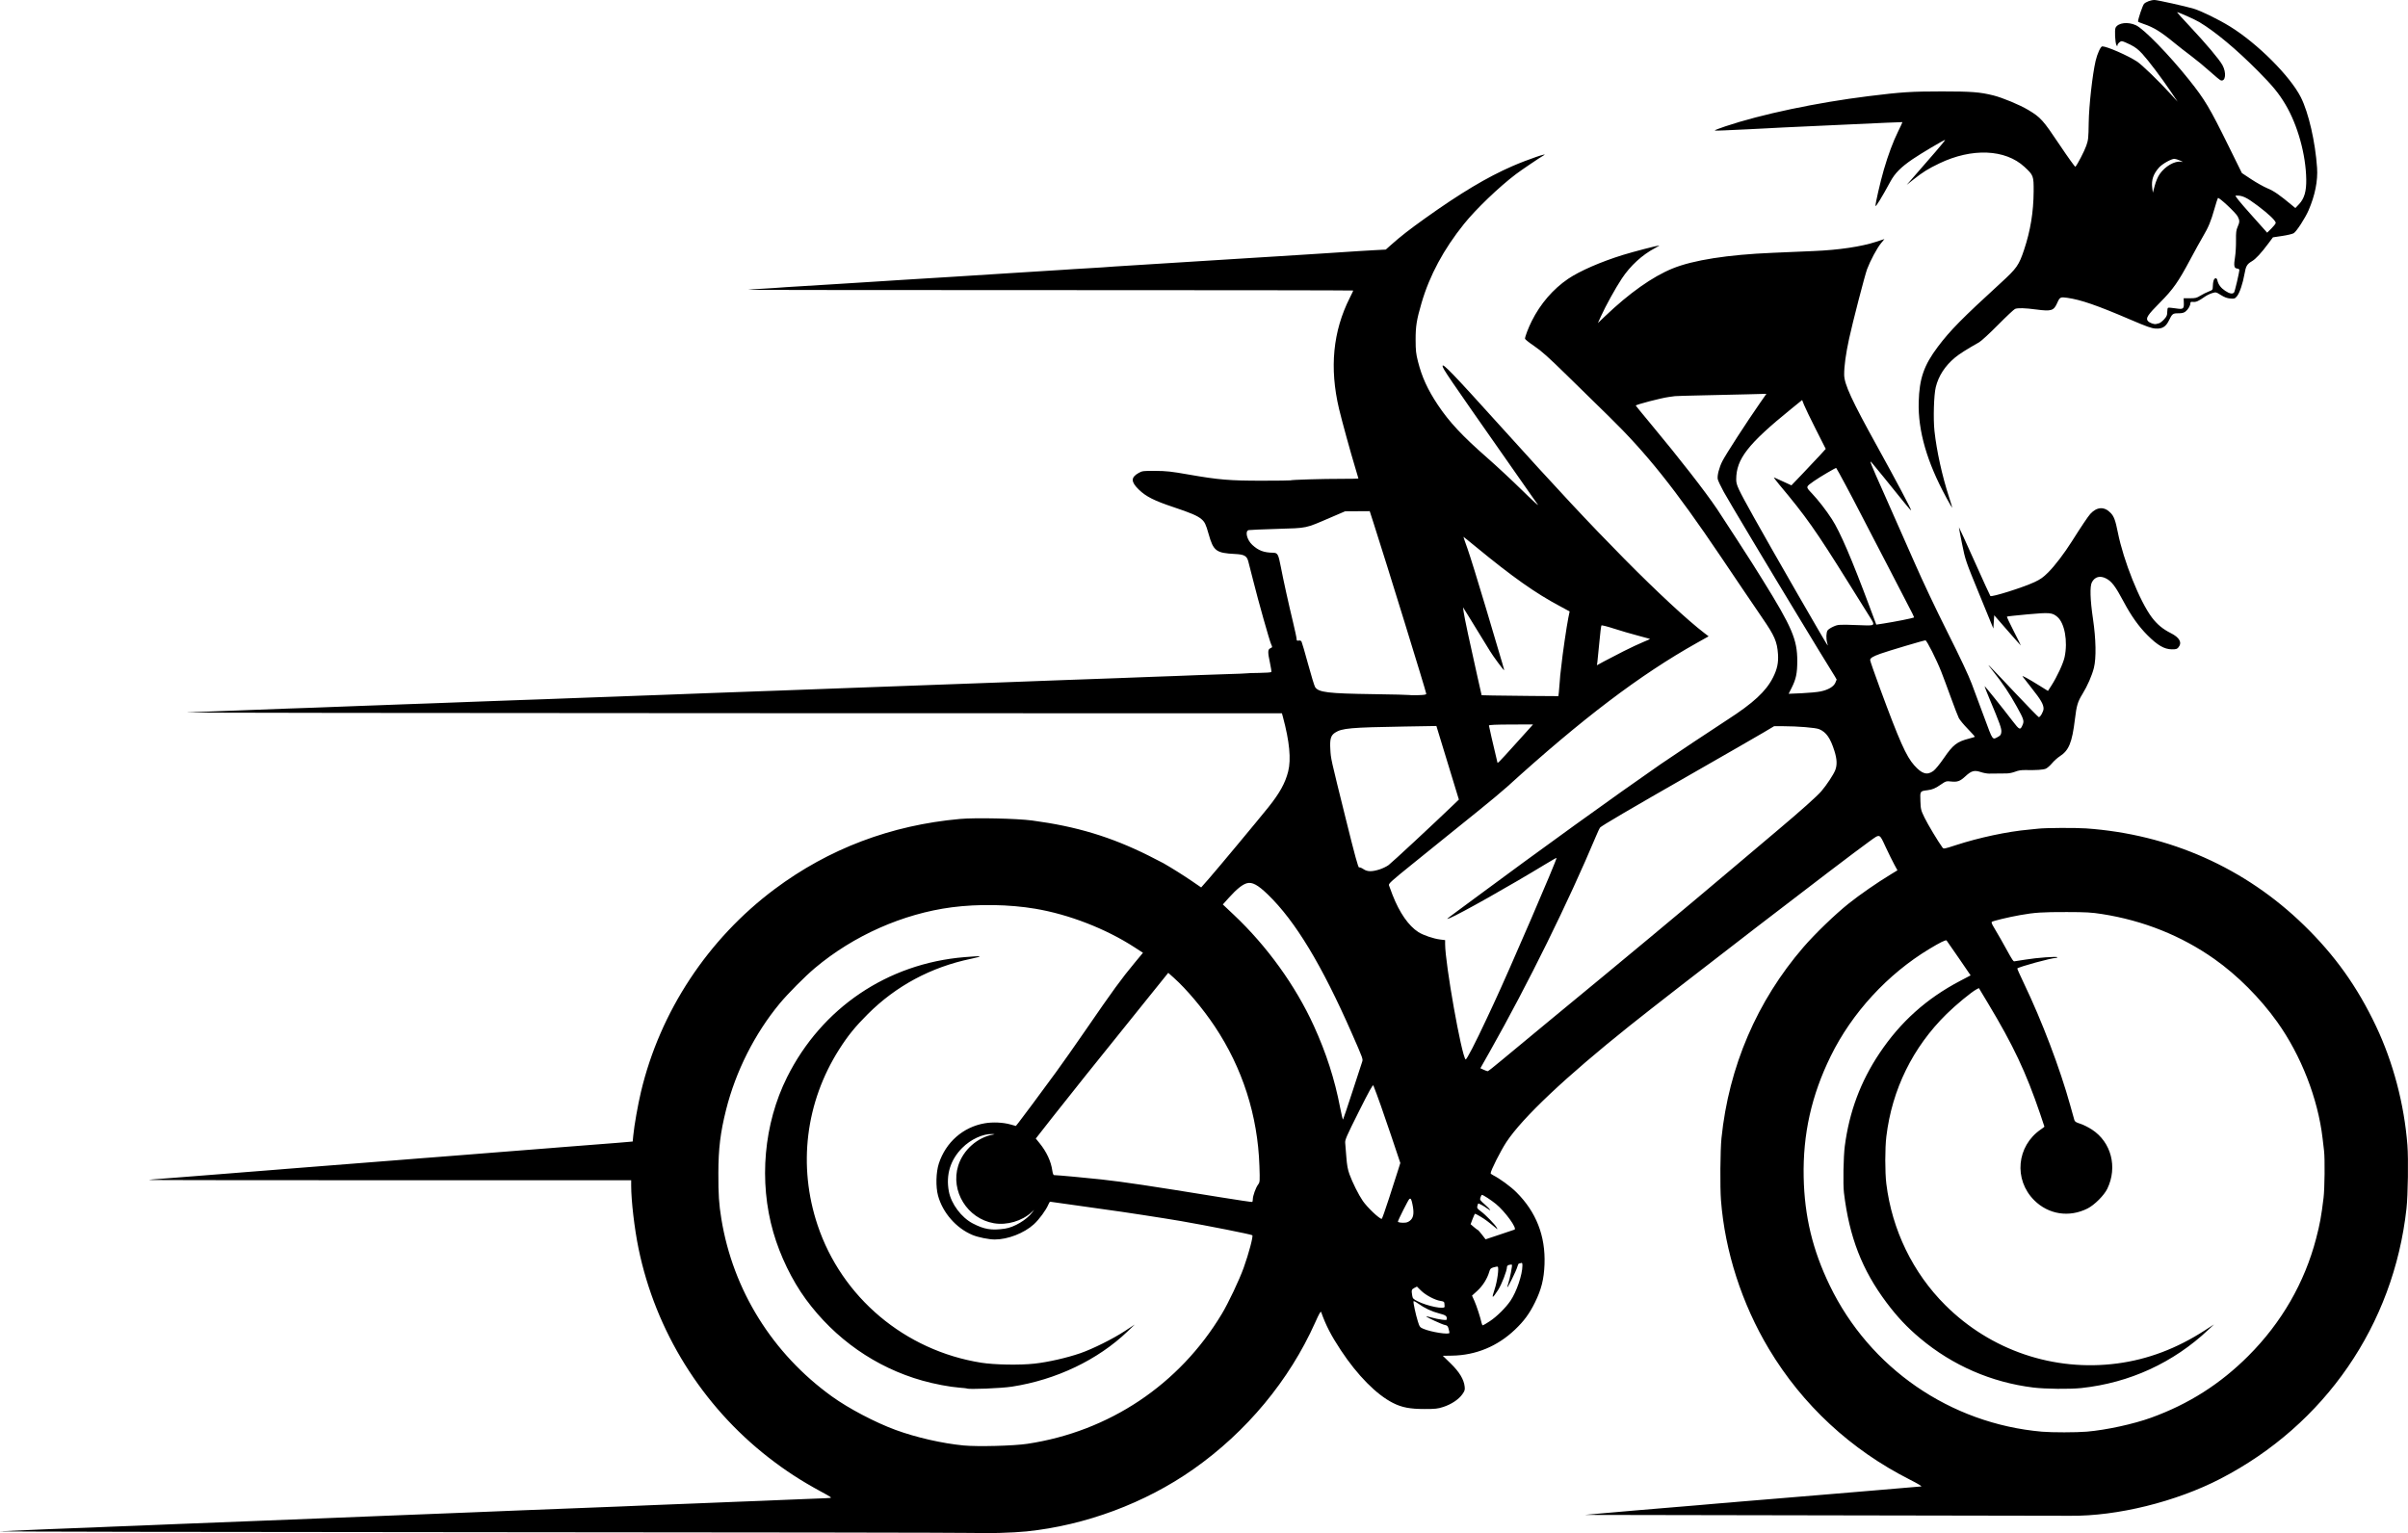 <?xml version="1.0" encoding="UTF-8" standalone="no"?>
<!-- Created with Inkscape (http://www.inkscape.org/) -->

<svg
   width="742.041mm"
   height="472.582mm"
   viewBox="0 0 742.041 472.582"
   version="1.1"
   id="svg5"
   xml:space="preserve"
   inkscape:version="1.2.1 (9c6d41e, 2022-07-14)"
   sodipodi:docname="logo1.svg"
   xmlns:inkscape="http://www.inkscape.org/namespaces/inkscape"
   xmlns:sodipodi="http://sodipodi.sourceforge.net/DTD/sodipodi-0.dtd"
   xmlns="http://www.w3.org/2000/svg"
   xmlns:svg="http://www.w3.org/2000/svg"><sodipodi:namedview
     id="namedview7"
     pagecolor="#ffffff"
     bordercolor="#000000"
     borderopacity="0.25"
     inkscape:showpageshadow="2"
     inkscape:pageopacity="0.0"
     inkscape:pagecheckerboard="0"
     inkscape:deskcolor="#d1d1d1"
     inkscape:document-units="mm"
     showgrid="false"
     inkscape:zoom="0.2102413"
     inkscape:cx="1816.9598"
     inkscape:cy="1086.8464"
     inkscape:window-width="1800"
     inkscape:window-height="1097"
     inkscape:window-x="0"
     inkscape:window-y="44"
     inkscape:window-maximized="0"
     inkscape:current-layer="layer1" /><defs
     id="defs2" /><g
     inkscape:label="Layer 1"
     inkscape:groupmode="layer"
     id="layer1"
     transform="translate(524.542,137.779)"><path
       style="fill:#000000;stroke-width:0.265"
       d="m -224.468,334.736 c -1.673,-0.09 -70.611,-0.197 -153.194,-0.239 -82.583,-0.041 -148.663,-0.163 -146.844,-0.271 1.819,-0.108 5.51,-0.274 8.202,-0.369 2.692,-0.095 5.669,-0.222 6.615,-0.283 0.946,-0.06 3.922,-0.176 6.615,-0.257 2.692,-0.081 5.907,-0.202 7.144,-0.27 1.237,-0.068 4.035,-0.187 6.218,-0.266 2.183,-0.078 5.338,-0.198 7.011,-0.267 1.673,-0.069 4.471,-0.183 6.218,-0.254 1.746,-0.071 4.723,-0.194 6.615,-0.273 1.892,-0.08 12.548,-0.498 23.68,-0.929 11.132,-0.431 21.61,-0.848 23.283,-0.926 1.673,-0.078 9.055,-0.375 16.404,-0.66 7.349,-0.285 14.85,-0.581 16.669,-0.658 1.819,-0.077 6.343,-0.256 10.054,-0.399 3.711,-0.143 7.997,-0.318 9.525,-0.388 1.528,-0.07 4.505,-0.192 6.615,-0.269 4.875,-0.179 16.064,-0.615 20.373,-0.795 1.819,-0.076 6.403,-0.256 10.186,-0.399 3.784,-0.144 7.951,-0.318 9.26,-0.387 1.31,-0.069 4.346,-0.19 6.747,-0.27 2.401,-0.079 5.497,-0.2 6.879,-0.268 1.382,-0.069 4.359,-0.189 6.615,-0.267 2.256,-0.078 5.173,-0.196 6.482,-0.262 1.31,-0.066 4.524,-0.189 7.144,-0.274 2.619,-0.085 5.358,-0.2 6.085,-0.255 0.728,-0.055 4.061,-0.19 7.408,-0.3 3.347,-0.11 6.175,-0.222 6.284,-0.248 0.109,-0.026 0.645,-0.063 1.191,-0.082 0.933,-0.032 0.781,-0.149 -2.58,-1.973 -6.18,-3.355 -10.913,-6.434 -16.14,-10.499 -20.508,-15.951 -34.833,-38.983 -40.067,-64.421 -1.259,-6.121 -2.264,-14.715 -2.266,-19.381 v -1.654 h -74.392 c -40.916,0 -74.342,-0.044 -74.282,-0.098 0.061,-0.054 1.241,-0.176 2.624,-0.272 1.382,-0.096 3.228,-0.234 4.101,-0.307 1.852,-0.154 13.268,-1.053 18.256,-1.438 1.892,-0.146 4.094,-0.323 4.895,-0.393 0.8,-0.07 3.122,-0.252 5.159,-0.404 2.037,-0.152 4.24,-0.327 4.895,-0.389 0.655,-0.062 2.084,-0.179 3.175,-0.259 3.948,-0.29 24.44,-1.901 26.988,-2.121 0.8,-0.069 3.122,-0.251 5.159,-0.404 2.037,-0.153 4.24,-0.329 4.895,-0.391 0.655,-0.062 2.143,-0.182 3.307,-0.265 1.164,-0.084 2.831,-0.211 3.704,-0.283 0.873,-0.072 5.397,-0.426 10.054,-0.788 4.657,-0.361 9.122,-0.716 9.922,-0.789 0.8,-0.072 4.61,-0.372 8.467,-0.667 3.856,-0.294 7.547,-0.585 8.202,-0.645 0.655,-0.061 2.084,-0.178 3.175,-0.259 1.823,-0.136 13.15,-1.02 17.198,-1.342 0.946,-0.075 2.449,-0.202 3.341,-0.282 l 1.621,-0.145 0.186,-1.901 c 0.308,-3.147 1.4,-9.336 2.366,-13.41 5.863,-24.73 20.638,-47.139 41.21,-62.502 16.672,-12.451 35.836,-19.704 57.109,-21.617 4.727,-0.425 17.492,-0.148 22.225,0.482 13.656,1.818 24.254,5.017 35.969,10.859 1.972,0.983 4.003,2.027 4.512,2.32 2.653,1.524 6.262,3.791 8.777,5.515 l 2.824,1.935 2.483,-2.826 c 2.381,-2.71 15.131,-18.022 18.23,-21.893 3.466,-4.33 5.195,-7.455 6.095,-11.016 0.95,-3.759 0.423,-9.25 -1.615,-16.814 l -0.303,-1.124 -170.977,-0.042 c -94.037,-0.023 -168.953,-0.126 -166.479,-0.229 2.474,-0.103 6.641,-0.265 9.26,-0.361 8.937,-0.326 16.802,-0.625 21.696,-0.824 1.601,-0.065 5.054,-0.183 7.673,-0.263 2.619,-0.079 5.775,-0.199 7.011,-0.265 1.237,-0.067 4.392,-0.186 7.011,-0.266 2.619,-0.08 5.894,-0.198 7.276,-0.264 1.382,-0.065 4.538,-0.184 7.011,-0.263 2.474,-0.079 5.867,-0.199 7.541,-0.266 1.673,-0.067 4.888,-0.187 7.144,-0.265 2.256,-0.078 5.411,-0.197 7.011,-0.264 1.601,-0.067 4.875,-0.186 7.276,-0.265 2.401,-0.079 5.675,-0.199 7.276,-0.265 1.601,-0.067 4.994,-0.185 7.541,-0.263 2.547,-0.078 5.702,-0.197 7.011,-0.265 1.31,-0.068 4.524,-0.186 7.144,-0.263 2.619,-0.077 5.953,-0.196 7.408,-0.265 1.455,-0.069 4.61,-0.188 7.011,-0.264 2.401,-0.076 5.735,-0.196 7.408,-0.266 7.092,-0.297 9.641,-0.394 14.023,-0.531 2.547,-0.08 5.821,-0.198 7.276,-0.264 1.455,-0.066 4.67,-0.183 7.144,-0.26 2.474,-0.077 5.867,-0.198 7.541,-0.268 3.387,-0.142 7.308,-0.288 17.859,-0.665 3.929,-0.141 8.751,-0.317 10.716,-0.393 1.965,-0.075 6.846,-0.255 10.848,-0.399 4.002,-0.144 8.883,-0.323 10.848,-0.398 1.965,-0.075 6.846,-0.253 10.848,-0.396 4.002,-0.142 8.883,-0.32 10.848,-0.395 1.965,-0.075 5.12,-0.194 7.011,-0.264 1.892,-0.07 4.987,-0.187 6.879,-0.259 3.445,-0.131 4.729,-0.178 18.521,-0.667 4.075,-0.144 8.718,-0.32 10.319,-0.391 1.601,-0.07 5.113,-0.196 7.805,-0.28 2.692,-0.084 5.669,-0.199 6.615,-0.257 0.946,-0.058 4.637,-0.185 8.202,-0.283 3.565,-0.098 6.553,-0.218 6.639,-0.267 0.086,-0.049 1.783,-0.105 3.771,-0.125 1.988,-0.02 3.68,-0.143 3.761,-0.274 0.081,-0.131 -0.098,-1.367 -0.397,-2.748 -0.739,-3.412 -0.719,-4.207 0.116,-4.588 0.643,-0.293 0.649,-0.324 0.251,-1.167 -0.522,-1.107 -3.988,-13.4 -5.577,-19.784 -0.67,-2.692 -1.353,-5.36 -1.518,-5.93 -0.461,-1.595 -1.262,-2.025 -4.026,-2.163 -5.88,-0.293 -6.694,-0.909 -8.181,-6.2 -0.835,-2.969 -1.189,-3.694 -2.232,-4.572 -1.217,-1.024 -3.254,-1.897 -8.543,-3.66 -5.952,-1.984 -8.477,-3.255 -10.675,-5.372 -2.523,-2.43 -2.55,-3.805 -0.101,-5.177 1.12,-0.627 1.385,-0.66 5.149,-0.638 3.414,0.02 4.856,0.179 10.319,1.137 9.145,1.604 12.586,1.892 22.579,1.888 4.706,-0.003 8.635,-0.049 8.731,-0.105 0.323,-0.188 10.168,-0.483 15.587,-0.468 2.947,0.008 5.358,-0.045 5.358,-0.118 0,-0.073 -0.464,-1.646 -1.032,-3.494 -1.309,-4.265 -4.106,-14.438 -4.941,-17.97 -2.982,-12.617 -1.886,-23.9 3.324,-34.232 0.584,-1.158 1.061,-2.161 1.061,-2.23 0,-0.069 -41.989,-0.125 -93.31,-0.125 -51.32,0 -93.26,-0.046 -93.199,-0.102 0.061,-0.056 1.718,-0.183 3.682,-0.283 1.965,-0.1 3.989,-0.223 4.498,-0.274 1.095,-0.11 2.078,-0.173 18.785,-1.193 7.058,-0.431 13.606,-0.843 14.552,-0.916 0.946,-0.072 2.91,-0.2 4.366,-0.284 1.455,-0.084 4.313,-0.26 6.35,-0.393 2.037,-0.133 4.895,-0.308 6.35,-0.389 1.455,-0.081 3.42,-0.202 4.366,-0.268 3.08,-0.217 5.79,-0.389 16.669,-1.059 5.894,-0.363 11.49,-0.715 12.435,-0.782 0.946,-0.067 2.97,-0.194 4.498,-0.281 1.528,-0.087 3.314,-0.206 3.969,-0.263 0.655,-0.057 2.619,-0.173 4.366,-0.257 1.746,-0.084 3.711,-0.204 4.366,-0.268 0.655,-0.064 2.262,-0.181 3.572,-0.261 8.17,-0.5 30.221,-1.882 42.333,-2.653 1.164,-0.074 5.034,-0.313 8.599,-0.531 3.565,-0.218 7.316,-0.454 8.334,-0.526 1.019,-0.071 3.817,-0.251 6.218,-0.399 4.852,-0.3 7.55,-0.477 9.922,-0.651 0.873,-0.064 3.096,-0.194 4.939,-0.29 l 3.352,-0.173 1.68,-1.491 c 2.961,-2.627 5.527,-4.63 10.367,-8.091 10.927,-7.814 19.163,-12.742 26.987,-16.147 4.702,-2.046 11.586,-4.399 9.56,-3.267 -1.071,0.598 -6.927,4.563 -8.467,5.732 -5.294,4.02 -12.322,10.765 -16.039,15.391 -6.243,7.773 -10.583,15.849 -13.047,24.281 -1.534,5.249 -1.849,7.205 -1.838,11.434 0.008,3.284 0.113,4.247 0.731,6.685 1.202,4.747 2.965,8.602 6.079,13.291 3.503,5.275 7.588,9.656 15.25,16.359 2.838,2.482 7.709,7.02 10.825,10.084 3.116,3.064 5.259,5.012 4.763,4.328 -0.497,-0.684 -1.299,-1.815 -1.782,-2.514 -0.483,-0.699 -3.922,-5.616 -7.643,-10.928 -18.413,-26.287 -19.922,-28.507 -19.922,-29.285 0,-0.974 3.337,2.496 17.604,18.305 17.848,19.777 27.558,30.182 38.483,41.236 10.011,10.129 19.459,18.89 24.595,22.807 l 1.309,0.999 -3.624,2.031 c -17.516,9.819 -35.41,23.39 -58.433,44.316 -1.441,1.31 -5.581,4.763 -9.2,7.673 -3.619,2.91 -7.974,6.423 -9.679,7.805 -1.704,1.382 -6.395,5.173 -10.423,8.423 -6.376,5.145 -7.302,5.983 -7.155,6.482 0.093,0.315 0.588,1.645 1.101,2.954 2.169,5.548 4.948,9.547 7.977,11.484 1.498,0.958 4.666,2.034 6.716,2.283 l 1.521,0.185 v 1.226 c 0.006,5.988 5.024,34.27 6.308,35.555 0.255,0.255 3.038,-5.132 6.596,-12.765 0.441,-0.946 1.359,-2.91 2.039,-4.366 4.708,-10.063 19.651,-44.736 19.392,-44.995 -0.047,-0.047 -1.571,0.818 -3.387,1.923 -10.873,6.618 -26.293,15.31 -29.494,16.625 -1.252,0.514 -1.143,0.402 1.455,-1.508 1.091,-0.802 3.83,-2.827 6.085,-4.5 19.944,-14.79 43.425,-31.73 57.415,-41.422 C -9.679,95.611 3.907,86.566 7.756,84.087 15.774,78.924 19.675,75.307 21.828,71.037 23.114,68.487 23.54,66.478 23.355,63.834 23.087,60.01 22.308,58.201 18.627,52.853 17.324,50.962 14.494,46.794 12.337,43.593 10.18,40.392 7.183,35.947 5.677,33.716 -8.362,12.913 -17.132,1.924 -28.775,-9.456 -31.827,-12.439 -37.608,-18.098 -41.621,-22.032 c -5.807,-5.691 -7.878,-7.545 -10.141,-9.075 -1.564,-1.058 -2.844,-2.077 -2.844,-2.266 0,-0.647 1.041,-3.367 2.096,-5.474 2.656,-5.307 6.564,-9.839 11.193,-12.983 3.566,-2.421 10.157,-5.293 16.949,-7.384 3.181,-0.979 10.536,-2.894 11.116,-2.894 0.132,0 -0.45,0.362 -1.291,0.805 -3.951,2.078 -7.59,5.418 -10.22,9.381 -1.939,2.921 -4.955,8.373 -6.433,11.629 l -0.955,2.104 2.205,-2.104 c 7.517,-7.173 14.596,-12.182 20.803,-14.722 6.327,-2.588 17.009,-4.263 30.87,-4.838 2.037,-0.085 4.895,-0.208 6.35,-0.274 1.455,-0.066 4.313,-0.189 6.35,-0.274 7.646,-0.318 14.62,-1.353 19.151,-2.843 l 2.581,-0.849 -1.084,1.327 c -1.218,1.491 -3.27,5.321 -4.257,7.944 -0.681,1.81 -4.446,16.356 -5.544,21.421 -1.02,4.707 -1.537,8.478 -1.521,11.113 0.017,2.931 2.299,7.873 10.343,22.406 C 59.589,10.046 64.541,19.386 64.39,19.538 64.332,19.596 63.447,18.602 62.423,17.33 57.591,11.327 53.188,5.912 52.262,4.832 c -0.903,-1.053 -0.455,0.076 3.883,9.79 2.697,6.039 6.828,15.386 9.179,20.77 2.554,5.847 6.685,14.585 10.257,21.696 3.886,7.735 6.503,13.297 7.47,15.875 0.818,2.183 2.582,6.918 3.919,10.523 2.681,7.228 2.408,6.865 4.34,5.774 0.63,-0.356 0.811,-0.656 0.878,-1.456 0.087,-1.044 -0.458,-2.56 -3.708,-10.319 -0.848,-2.024 -1.503,-3.717 -1.457,-3.763 0.088,-0.088 5.325,6.44 8.662,10.799 2.13,2.782 2.335,2.853 3.079,1.073 0.488,-1.167 0.306,-1.726 -1.803,-5.538 -2.249,-4.064 -4.37,-7.234 -7.285,-10.885 -2.659,-3.332 -2.294,-2.973 6.823,6.702 3.84,4.075 7.096,7.408 7.235,7.408 0.468,0 1.466,-1.789 1.46,-2.619 -0.01,-1.333 -0.823,-2.742 -3.606,-6.245 -1.445,-1.819 -2.731,-3.476 -2.858,-3.682 -0.261,-0.424 1.73,0.663 5.358,2.924 l 2.46,1.533 1.058,-1.644 c 1.753,-2.726 3.66,-6.844 4.074,-8.799 1.03,-4.862 0.01,-10.486 -2.247,-12.384 -1.58,-1.33 -2.351,-1.395 -9.19,-0.774 -3.413,0.31 -6.266,0.624 -6.34,0.697 -0.074,0.074 0.879,2.106 2.117,4.517 1.238,2.41 2.215,4.383 2.172,4.383 -0.044,0 -1.908,-2.097 -4.142,-4.659 l -4.063,-4.659 -0.132,2.048 -0.132,2.048 -4.301,-10.5 C 81.14,35.009 81.118,34.943 80.084,29.889 79.513,27.098 79.077,24.782 79.116,24.744 c 0.038,-0.038 2.189,4.663 4.778,10.448 2.589,5.785 4.798,10.617 4.908,10.739 0.383,0.424 10.085,-2.635 13.636,-4.298 1.805,-0.846 2.685,-1.473 4.203,-2.994 2.056,-2.06 4.935,-5.839 7.293,-9.573 2.804,-4.44 4.996,-7.704 5.65,-8.417 2.071,-2.256 4.346,-2.362 6.308,-0.296 1.007,1.06 1.452,2.276 2.19,5.98 1.744,8.75 6.746,21.247 10.495,26.216 1.605,2.128 3.36,3.582 5.81,4.816 2.731,1.375 3.568,2.921 2.378,4.389 -0.43,0.53 -0.739,0.623 -2.051,0.613 -2.305,-0.017 -4.367,-1.211 -7.505,-4.348 -2.649,-2.647 -5.014,-5.966 -7.265,-10.193 -2.607,-4.896 -3.736,-6.399 -5.483,-7.299 -1.863,-0.96 -3.456,-0.536 -4.37,1.164 -0.666,1.238 -0.544,5.373 0.333,11.295 0.928,6.27 1.038,12.077 0.285,15.081 -0.599,2.39 -1.983,5.558 -3.521,8.058 -1.479,2.404 -1.814,3.527 -2.333,7.817 -0.87,7.19 -1.859,9.601 -4.679,11.411 -0.695,0.446 -1.766,1.411 -2.381,2.145 -0.614,0.734 -1.48,1.486 -1.923,1.671 -0.812,0.339 -3.019,0.484 -6.269,0.412 -1.225,-0.027 -2.179,0.125 -3.128,0.499 -0.751,0.296 -1.923,0.541 -2.604,0.544 -0.681,0.003 -1.952,0.016 -2.825,0.028 -0.873,0.012 -2.074,0.024 -2.669,0.026 -0.595,0.003 -1.708,-0.204 -2.474,-0.458 -2.028,-0.674 -2.933,-0.433 -4.768,1.265 -1.702,1.575 -2.504,1.856 -4.603,1.612 -1.246,-0.145 -1.473,-0.081 -2.685,0.754 -1.995,1.376 -2.821,1.741 -4.39,1.941 -2.36,0.301 -2.325,0.248 -2.214,3.331 0.092,2.56 0.156,2.82 1.278,5.141 0.998,2.064 4.265,7.503 5.526,9.199 0.353,0.474 0.509,0.447 4.052,-0.709 7.243,-2.363 16.045,-4.236 22.603,-4.81 0.946,-0.083 2.227,-0.214 2.846,-0.291 2.056,-0.256 11.524,-0.31 14.748,-0.083 25.728,1.808 49.007,12.159 67.172,29.866 9.541,9.301 16.412,18.935 22.178,31.096 5.29,11.157 8.684,24.018 9.672,36.645 0.336,4.294 0.173,15.42 -0.286,19.579 -3.963,35.875 -25.122,66.611 -57.329,83.277 -13.726,7.103 -31.828,11.566 -46.302,11.415 -1.528,-0.016 -35.699,-0.076 -75.935,-0.134 -40.237,-0.058 -73.336,-0.118 -73.554,-0.133 -0.383,-0.027 30.349,-2.669 34.925,-3.002 1.237,-0.09 2.666,-0.215 3.175,-0.278 0.509,-0.063 1.879,-0.181 3.043,-0.262 1.164,-0.082 2.652,-0.202 3.307,-0.267 0.655,-0.066 1.965,-0.182 2.91,-0.258 7.26,-0.585 11.687,-0.951 12.7,-1.051 1.386,-0.137 1.191,-0.12 16.007,-1.331 6.257,-0.512 11.913,-0.986 12.568,-1.055 0.655,-0.069 4.167,-0.368 7.805,-0.666 3.638,-0.298 6.853,-0.569 7.144,-0.604 0.313,-0.037 -1.102,-0.888 -3.472,-2.087 C 45.804,309.104 30.888,295.274 20.556,278.014 12.215,264.078 7.013,247.94 5.788,232.192 5.473,228.152 5.565,216.725 5.94,213.059 8.199,191.021 16.888,170.759 31.186,154.189 c 3.581,-4.15 9.792,-10.143 13.955,-13.463 3.434,-2.74 8.745,-6.419 13.005,-9.008 l 2.024,-1.231 -0.969,-1.775 c -0.533,-0.976 -1.734,-3.413 -2.669,-5.415 -1.983,-4.249 -1.645,-4.134 -5.041,-1.699 -7.809,5.598 -60.378,46.044 -73.951,56.896 -19.668,15.726 -32.88,28.198 -37.879,35.756 -1.742,2.634 -4.851,8.803 -4.851,9.625 0,0.114 0.327,0.373 0.728,0.575 2.095,1.059 5.397,3.472 7.186,5.252 6.124,6.092 9.013,13.486 8.685,22.224 -0.173,4.595 -0.973,7.787 -2.961,11.8 -1.716,3.466 -3.349,5.684 -6.145,8.348 -5.394,5.14 -12.052,7.893 -19.37,8.01 l -2.866,0.046 2.442,2.381 c 2.664,2.598 4.045,4.884 4.296,7.112 0.116,1.026 0.019,1.338 -0.749,2.407 -1.136,1.581 -3.358,3.055 -5.825,3.863 -1.706,0.559 -2.447,0.641 -5.792,0.64 -4.492,0 -6.984,-0.479 -9.724,-1.864 -5.083,-2.57 -10.959,-8.514 -16.072,-16.259 -3.007,-4.554 -4.633,-7.71 -6.058,-11.756 -0.134,-0.381 -0.607,0.443 -1.862,3.25 -7.958,17.79 -21.156,33.685 -37.519,45.185 -14.863,10.445 -33.236,17.299 -51.399,19.171 -4.069,0.42 -12.646,0.67 -16.272,0.475 z m 16.536,-27.478 c 25.179,-3.791 46.791,-18.231 59.888,-40.015 2.05,-3.41 5.388,-10.46 6.761,-14.278 1.546,-4.301 2.975,-9.684 2.652,-9.992 -0.278,-0.265 -13.953,-2.981 -22.072,-4.384 -4.845,-0.837 -18.908,-2.996 -22.357,-3.432 -0.728,-0.092 -5.006,-0.697 -9.507,-1.343 -4.501,-0.647 -8.267,-1.176 -8.368,-1.176 -0.101,0 -0.34,0.376 -0.53,0.835 -0.714,1.723 -2.854,4.641 -4.498,6.133 -3.012,2.733 -8.001,4.673 -12.021,4.673 -1.846,0 -5.137,-0.665 -6.879,-1.39 -4.999,-2.08 -9.171,-6.838 -10.611,-12.104 -0.749,-2.737 -0.638,-7.227 0.245,-9.927 2.145,-6.56 7.474,-11.24 14.106,-12.388 2.494,-0.432 5.63,-0.294 7.945,0.348 l 1.686,0.468 0.855,-1.068 c 0.963,-1.203 6.436,-8.577 11.529,-15.532 1.865,-2.547 5.928,-8.321 9.03,-12.832 8.581,-12.481 11.059,-15.881 15.281,-20.97 l 2.471,-2.979 -2.636,-1.71 c -8.784,-5.7 -20.185,-10.126 -30.587,-11.874 -7.931,-1.333 -17.56,-1.499 -25.657,-0.443 -15.075,1.966 -30.317,8.73 -42.208,18.731 -3.055,2.57 -8.306,7.855 -10.84,10.91 -7.701,9.287 -13.573,20.93 -16.547,32.808 -1.751,6.994 -2.351,11.926 -2.367,19.447 -0.013,6.712 0.171,9.545 0.922,14.155 3.58,21.981 15.768,41.548 34.103,54.75 5.149,3.707 13.329,8.007 19.612,10.309 6.319,2.315 14.342,4.149 20.909,4.78 4.326,0.416 15.461,0.127 19.692,-0.51 z m -18.702,-17.066 c -0.046,-0.039 -1.039,-0.145 -2.207,-0.235 -3.069,-0.238 -7.704,-1.117 -11.467,-2.177 -14.355,-4.04 -26.955,-12.846 -35.933,-25.112 -4.238,-5.79 -7.915,-13.374 -10.005,-20.637 -4.515,-15.686 -2.936,-33.406 4.258,-47.799 10.663,-21.333 30.915,-35.029 54.691,-36.985 5.569,-0.458 6.028,-0.336 1.944,0.519 -12.332,2.582 -23.055,8.335 -31.788,17.056 -3.858,3.852 -6.13,6.655 -8.796,10.849 -10.367,16.308 -12.775,35.892 -6.661,54.181 7.45,22.285 26.898,38.655 50.38,42.404 4.114,0.657 11.965,0.794 16.488,0.288 4.234,-0.473 9.886,-1.758 14.071,-3.197 3.796,-1.306 10.087,-4.439 13.758,-6.853 l 3.043,-2 -2.21,2.119 c -9.169,8.789 -21.977,14.91 -35.625,17.026 -3.319,0.515 -13.511,0.921 -13.94,0.556 z M 118.564,303.511 c 5.979,-0.512 14.348,-2.332 19.793,-4.305 11.559,-4.188 21.285,-10.375 29.96,-19.06 10.21,-10.221 17.321,-22.548 20.875,-36.186 1.163,-4.463 1.586,-6.782 2.284,-12.514 0.354,-2.906 0.447,-12.04 0.148,-14.552 -0.104,-0.873 -0.307,-2.6 -0.452,-3.836 -1.426,-12.199 -6.641,-25.571 -13.973,-35.831 -5.274,-7.38 -12.258,-14.379 -19.345,-19.386 -10.163,-7.18 -21.902,-11.879 -34.66,-13.875 -3.251,-0.509 -4.906,-0.602 -10.848,-0.613 -7.569,-0.013 -9.921,0.141 -14.42,0.946 -3.632,0.65 -8.389,1.794 -8.703,2.093 -0.136,0.13 0.101,0.764 0.56,1.497 0.828,1.323 3.567,6.145 5.12,9.011 0.493,0.91 1.032,1.654 1.198,1.654 0.166,0 1.743,-0.245 3.503,-0.544 3.417,-0.58 9.831,-1.047 9.831,-0.715 0,0.11 -0.194,0.2 -0.431,0.2 -1.407,0 -11.374,2.721 -11.903,3.25 -0.057,0.057 0.848,2.09 2.012,4.518 5.579,11.631 11.145,26.284 14.286,37.609 0.605,2.183 1.187,4.252 1.292,4.599 0.147,0.486 0.557,0.742 1.797,1.123 0.883,0.271 2.512,1.085 3.62,1.808 5.949,3.884 7.944,11.549 4.743,18.222 -0.976,2.035 -3.959,5.023 -6.086,6.096 -5.664,2.858 -12.046,1.87 -16.465,-2.548 -6.364,-6.364 -5.401,-16.683 2.034,-21.798 0.623,-0.429 1.133,-0.818 1.133,-0.864 0,-0.046 -0.594,-1.828 -1.321,-3.96 -4.392,-12.884 -8.247,-21.062 -16.067,-34.08 l -2.811,-4.68 -0.714,0.369 c -1.507,0.779 -6.336,4.758 -9.23,7.604 -10.422,10.252 -16.813,23.248 -18.57,37.766 -0.437,3.614 -0.442,11.031 -0.01,14.552 1.75,14.241 8.185,27.491 18.192,37.456 13.995,13.937 33.404,20.522 52.941,17.961 9.437,-1.237 18.376,-4.611 26.982,-10.185 l 2.862,-1.854 -1.72,1.623 c -10.802,10.194 -24.293,16.391 -39.158,17.989 -3.522,0.378 -11.152,0.297 -14.817,-0.157 C 89.101,288.311 77.168,283.119 67.191,274.76 63.164,271.385 60.106,268.138 56.801,263.726 49.247,253.643 45.335,243.548 43.685,229.882 43.366,227.246 43.519,218.749 43.944,215.499 c 1.378,-10.56 4.855,-19.883 10.658,-28.574 6.469,-9.69 14.485,-16.892 24.874,-22.348 l 3.244,-1.704 -3.602,-5.268 c -1.981,-2.897 -3.694,-5.366 -3.808,-5.487 -0.245,-0.26 -1.986,0.595 -5.352,2.628 -12.853,7.764 -23.821,19.7 -30.364,33.046 -5.932,12.098 -8.597,24.048 -8.32,37.306 0.252,12.05 2.748,22.423 8.028,33.351 12.312,25.488 37.111,42.586 65.371,45.072 3.08,0.271 10.678,0.266 13.891,-0.009 z M -77.891,273.045 c 0,-0.177 -0.122,-0.756 -0.269,-1.286 -0.224,-0.805 -0.413,-0.991 -1.153,-1.13 -0.871,-0.163 -5.72,-2.403 -5.72,-2.642 0,-0.067 0.758,0.094 1.684,0.359 0.926,0.265 2.355,0.56 3.175,0.656 1.325,0.155 1.491,0.121 1.487,-0.302 -0.007,-0.862 -0.398,-1.127 -2.429,-1.646 -2.238,-0.572 -4.442,-1.615 -6.43,-3.041 -0.728,-0.522 -1.362,-0.832 -1.409,-0.689 -0.127,0.381 0.669,4.087 1.328,6.186 0.53,1.688 0.647,1.848 1.673,2.288 2.434,1.043 8.067,1.914 8.064,1.247 z m 12.469,-3.592 c 2.1,-1.382 4.872,-4.122 6.326,-6.256 1.893,-2.776 3.696,-8.077 3.696,-10.865 0,-0.772 -0.084,-0.933 -0.419,-0.805 -0.23,0.088 -0.523,0.161 -0.651,0.161 -0.128,0 -0.367,0.506 -0.531,1.124 -0.282,1.067 -2.899,6.371 -3.062,6.208 -0.042,-0.042 0.093,-0.571 0.301,-1.175 0.5,-1.452 1.308,-5.594 1.126,-5.775 -0.079,-0.079 -0.455,-0.065 -0.836,0.031 -0.457,0.115 -0.693,0.353 -0.693,0.701 0,1.124 -1.649,5.37 -2.736,7.047 -1.827,2.818 -2.077,2.782 -1.083,-0.153 0.84,-2.481 1.426,-6.777 0.96,-7.04 -0.101,-0.057 -0.655,0.032 -1.232,0.198 -0.916,0.264 -1.089,0.442 -1.371,1.415 -0.606,2.092 -2.003,4.309 -3.676,5.834 l -1.628,1.484 0.724,1.6 c 0.673,1.487 1.865,5.146 2.223,6.825 0.085,0.4 0.257,0.728 0.381,0.728 0.124,0 1.104,-0.578 2.178,-1.285 z m -13.949,-4.47 c -0.015,-0.182 -0.044,-0.615 -0.066,-0.962 -0.034,-0.536 -0.218,-0.658 -1.226,-0.809 -1.709,-0.256 -4.57,-1.78 -6.002,-3.195 l -1.235,-1.221 -0.816,0.422 c -0.852,0.44 -0.918,0.681 -0.644,2.341 0.149,0.902 0.322,1.086 1.665,1.763 3.011,1.52 8.398,2.595 8.323,1.661 z m 21.531,-23.741 c 0.914,-0.343 -2.907,-5.614 -5.744,-7.925 -1.494,-1.217 -3.899,-2.781 -4.292,-2.792 -0.095,-0.003 -0.295,0.346 -0.444,0.774 -0.259,0.744 -0.196,0.844 1.441,2.281 1.761,1.546 2.143,2.269 0.582,1.099 -0.972,-0.728 -2.598,-1.6 -2.732,-1.466 -0.047,0.047 -0.164,0.397 -0.259,0.776 -0.151,0.603 -0.008,0.812 1.14,1.654 1.444,1.06 4.348,4.057 4.84,4.996 0.297,0.565 0.287,0.574 -0.189,0.179 -2.443,-2.032 -3.358,-2.716 -4.719,-3.534 -0.865,-0.519 -1.654,-0.944 -1.754,-0.944 -0.1,0 -0.454,0.728 -0.787,1.617 l -0.605,1.617 1.036,0.886 c 0.57,0.487 1.11,0.891 1.202,0.896 0.091,0.006 0.663,0.654 1.271,1.441 l 1.104,1.431 4.286,-1.432 c 2.357,-0.787 4.438,-1.489 4.624,-1.558 z m -157.021,-0.305 c 2.839,-0.419 6.675,-2.7 8.42,-5.007 l 0.589,-0.779 -0.775,0.71 c -2.998,2.745 -7.636,4.102 -11.652,3.408 -8.174,-1.411 -13.432,-9.91 -10.98,-17.744 1.523,-4.866 5.958,-8.784 10.876,-9.607 0.451,-0.075 0.337,-0.122 -0.359,-0.147 -2.904,-0.103 -6.678,1.641 -9.307,4.3 -3.658,3.7 -5.056,8.289 -4.089,13.421 0.72,3.82 3.867,8.026 7.362,9.84 3.561,1.848 5.806,2.211 9.914,1.604 z m 125.132,-2.758 c 0.826,-0.893 0.955,-2.311 0.435,-4.8 -0.33,-1.578 -0.5,-1.862 -0.951,-1.583 -0.291,0.18 -3.515,6.575 -3.518,6.977 -0.003,0.265 1.314,0.434 2.38,0.305 0.59,-0.071 1.19,-0.397 1.654,-0.898 z m -6.796,-6.533 c 1.119,-3.456 2.365,-7.332 2.768,-8.613 l 0.734,-2.329 -2.858,-8.519 c -2.365,-7.048 -4.196,-12.218 -5.445,-15.374 -0.152,-0.385 -1.22,1.532 -4.494,8.07 -3.803,7.594 -4.283,8.696 -4.189,9.633 0.058,0.582 0.216,2.547 0.351,4.366 0.183,2.465 0.428,3.812 0.96,5.292 0.907,2.518 2.807,6.321 4.099,8.202 1.397,2.035 5.106,5.556 5.851,5.556 0.104,0 1.105,-2.828 2.224,-6.284 z m -41.953,0.224 c 0,-1.022 0.9,-3.537 1.609,-4.496 0.576,-0.779 0.586,-0.913 0.424,-5.771 -0.518,-15.541 -5.211,-30.187 -13.799,-43.061 -3.653,-5.476 -8.668,-11.429 -12.548,-14.896 l -1.747,-1.561 -6.085,7.554 c -16.885,20.961 -25.004,31.102 -29.636,37.018 l -5.097,6.51 1.142,1.402 c 2.173,2.668 3.559,5.647 3.951,8.492 0.108,0.784 0.325,1.374 0.505,1.374 0.945,0 10.477,0.873 14.583,1.336 7.438,0.838 14.26,1.859 36.777,5.505 5.239,0.848 9.614,1.494 9.723,1.436 0.109,-0.059 0.198,-0.438 0.198,-0.843 z m 30.672,-33.099 c 1.487,-4.584 2.835,-8.714 2.996,-9.177 0.328,-0.944 0.369,-0.83 -3.134,-8.815 -9.258,-21.107 -17.448,-34.654 -25.882,-42.814 -3.106,-3.005 -4.834,-3.938 -6.475,-3.496 -1.371,0.369 -3.141,1.789 -5.51,4.42 l -1.909,2.12 3.408,3.216 c 10.215,9.639 18.992,21.82 24.625,34.173 3.842,8.426 6.451,16.531 8.107,25.191 0.409,2.141 0.818,3.807 0.907,3.704 0.089,-0.103 1.379,-3.938 2.866,-8.522 z m 45.674,-9.464 c 2.03,-1.713 8.81,-7.33 15.068,-12.482 23.315,-19.197 41.335,-34.193 55.991,-46.593 5.731,-4.849 12.199,-10.312 14.374,-12.141 6.798,-5.716 12.137,-10.483 13.395,-11.959 1.66,-1.948 3.778,-5.155 4.306,-6.519 0.621,-1.603 0.543,-3.401 -0.255,-5.934 C 39.496,89.713 38.213,87.884 36.046,86.98 34.941,86.519 29.503,86.074 24.861,86.064 l -2.687,-0.006 -3.267,1.944 c -1.797,1.069 -11.541,6.677 -21.655,12.462 -19.759,11.302 -28.359,16.349 -28.759,16.879 -0.138,0.183 -0.651,1.285 -1.14,2.449 -8.592,20.459 -21.038,45.724 -32.717,66.41 l -2.988,5.292 0.986,0.456 c 0.542,0.251 1.111,0.459 1.264,0.463 0.153,0.004 1.939,-1.395 3.969,-3.108 z m -37.391,-59.06 c 0.937,-0.289 2.23,-0.907 2.872,-1.371 0.969,-0.701 14,-12.811 20.019,-18.604 l 1.653,-1.591 -2.748,-8.996 C -79.238,94.737 -80.797,89.634 -81.191,88.345 l -0.717,-2.344 -9.831,0.165 c -16.641,0.28 -19.271,0.512 -21.382,1.884 -1.338,0.87 -1.654,1.974 -1.47,5.133 0.176,3.019 0.026,2.34 4.748,21.391 2.865,11.557 3.841,15.121 4.113,15.017 0.196,-0.075 0.793,0.16 1.327,0.523 1.202,0.817 2.546,0.853 4.877,0.133 z M 71.239,99.857 c 0.602,-0.436 1.975,-2.117 3.259,-3.989 2.801,-4.085 4.007,-5.021 7.703,-5.977 0.937,-0.242 1.754,-0.49 1.816,-0.551 0.062,-0.061 -0.904,-1.152 -2.147,-2.424 -1.242,-1.272 -2.5,-2.789 -2.794,-3.372 -0.294,-0.582 -1.397,-3.44 -2.451,-6.35 -1.053,-2.91 -2.384,-6.482 -2.958,-7.938 -1.482,-3.76 -4.457,-9.657 -4.872,-9.657 -0.499,0 -11.55,3.285 -13.887,4.128 -2.38,0.858 -3.151,1.34 -3.151,1.97 0,0.264 1.374,4.209 3.053,8.767 5.966,16.192 8.05,20.873 10.533,23.659 2.381,2.672 3.96,3.136 5.896,1.733 z M -56.737,90.653 c 1.957,-2.163 3.795,-4.203 4.085,-4.532 l 0.527,-0.599 -6.797,0.022 c -4.715,0.015 -6.797,0.11 -6.797,0.31 0,0.227 1.27,5.752 2.54,11.053 0.18,0.753 -0.437,1.352 6.441,-6.253 z m 12.559,-14.979 c 0.078,-0.618 0.211,-2.196 0.296,-3.506 0.085,-1.31 0.199,-2.56 0.253,-2.778 0.054,-0.218 0.174,-1.23 0.266,-2.249 0.239,-2.641 1.621,-12.116 2.106,-14.441 0.225,-1.08 0.41,-1.982 0.41,-2.006 1e-4,-0.024 -1.383,-0.775 -3.073,-1.671 -7.396,-3.918 -14.559,-8.981 -25.766,-18.208 -2.11,-1.738 -3.859,-3.143 -3.886,-3.123 -0.027,0.02 0.549,1.701 1.28,3.735 0.731,2.034 3.295,10.307 5.698,18.383 5.752,19.335 5.623,18.891 5.54,18.973 -0.119,0.119 -3.504,-4.464 -4.338,-5.876 -0.795,-1.345 -3.918,-6.429 -6.745,-10.98 l -1.561,-2.514 0.185,1.432 c 0.195,1.509 2.068,10.296 4.247,19.926 l 1.3,5.747 3.44,0.082 c 1.892,0.045 7.213,0.108 11.824,0.14 l 8.384,0.058 z m -40.855,0.391 c 0,-0.536 -12.391,-40.689 -16.226,-52.58 l -1.195,-3.704 -3.791,0.022 -3.791,0.022 -4.63,1.988 c -7.787,3.344 -6.86,3.149 -16.272,3.433 -4.511,0.136 -8.47,0.304 -8.797,0.372 -1.241,0.26 -0.574,3.019 1.102,4.564 1.902,1.753 3.53,2.369 6.388,2.416 1.418,0.024 1.639,0.418 2.376,4.247 0.828,4.302 2.357,11.231 3.813,17.285 0.589,2.449 1.071,4.724 1.071,5.057 0,0.496 0.114,0.582 0.638,0.482 0.436,-0.083 0.721,0.033 0.899,0.367 0.144,0.269 1.048,3.382 2.01,6.918 0.962,3.536 1.933,6.71 2.159,7.055 1.065,1.626 3.945,1.977 17.842,2.173 6.039,0.085 11.036,0.206 11.105,0.267 0.068,0.061 1.289,0.083 2.712,0.047 2.002,-0.05 2.588,-0.148 2.588,-0.432 z M 36.507,75.344 c 2.308,-0.487 3.941,-1.434 4.5,-2.612 0.237,-0.5 0.431,-0.968 0.431,-1.041 0,-0.073 -0.811,-1.424 -1.803,-3.003 -0.992,-1.579 -2.701,-4.359 -3.799,-6.178 -1.098,-1.819 -3.697,-6.105 -5.776,-9.525 C 21.306,38.584 8.188,16.65 6.64,13.827 5.723,12.154 4.894,10.403 4.798,9.937 4.575,8.85 5.212,6.352 6.216,4.375 7.298,2.246 13.708,-7.667 17.787,-13.518 l 2.002,-2.871 -6.042,0.158 c -3.323,0.087 -9.546,0.23 -13.828,0.318 -4.282,0.088 -8.033,0.197 -8.334,0.243 -0.302,0.046 -1.144,0.161 -1.871,0.257 -2.327,0.306 -10.186,2.354 -10.186,2.653 0,0.051 2.113,2.632 4.696,5.736 8.846,10.631 16.712,20.736 20.352,26.144 1.028,1.528 3.746,5.695 6.038,9.26 2.292,3.565 4.439,6.899 4.77,7.408 0.331,0.509 1.785,2.831 3.23,5.159 9.07,14.613 10.689,18.4 10.686,25.003 -0.003,3.805 -0.376,5.589 -1.746,8.303 l -0.919,1.821 4.029,-0.174 c 2.216,-0.096 4.846,-0.346 5.845,-0.557 z M -24.179,62.936 c 2.11,-1.064 4.816,-2.331 6.014,-2.817 1.197,-0.486 2.145,-0.915 2.105,-0.955 -0.04,-0.04 -1.734,-0.501 -3.765,-1.026 -2.031,-0.525 -5.343,-1.493 -7.359,-2.151 -2.017,-0.659 -3.756,-1.097 -3.865,-0.975 -0.109,0.122 -0.401,2.485 -0.649,5.25 -0.248,2.765 -0.519,5.475 -0.601,6.023 l -0.15,0.996 2.217,-1.206 c 1.22,-0.663 3.944,-2.076 6.054,-3.14 z m 62.688,-2.606 c -0.367,-1.28 -0.297,-3.184 0.14,-3.808 0.212,-0.303 1.016,-0.828 1.786,-1.166 1.491,-0.655 1.625,-0.662 8.147,-0.43 5.015,0.178 4.876,0.34 2.701,-3.13 C 50.28,50.194 47.493,45.73 45.089,41.873 35.031,25.737 31.932,21.339 23.754,11.6 22.665,10.302 21.941,9.306 22.147,9.387 c 0.206,0.081 1.493,0.662 2.862,1.292 l 2.488,1.144 3.537,-3.694 c 1.945,-2.032 4.325,-4.56 5.288,-5.618 L 38.072,0.588 35.031,-5.426 c -1.673,-3.308 -3.31,-6.697 -3.638,-7.531 l -0.596,-1.517 -3.477,2.821 C 14.062,-0.894 10.482,3.712 10.482,10.01 c 0,1.711 0.483,2.744 5.496,11.755 5.363,9.64 22.503,39.423 22.688,39.423 0.049,0 -0.021,-0.386 -0.157,-0.858 z m 23.293,-6.978 c 1.814,-0.361 3.355,-0.714 3.425,-0.784 0.137,-0.137 -0.219,-0.864 -3.289,-6.726 C 60.833,43.732 58.431,39.089 56.6,35.523 54.77,31.958 53.066,28.684 52.814,28.247 52.562,27.811 50.834,24.477 48.975,20.839 46.321,15.645 41.675,6.951 41.298,6.472 41.191,6.336 36.087,9.342 34.413,10.528 c -2.575,1.825 -2.557,1.703 -0.59,3.788 1.982,2.101 4.371,5.184 6.16,7.95 2.507,3.876 6.058,12.134 11.627,27.04 l 2.036,5.449 2.429,-0.373 c 1.336,-0.205 3.913,-0.669 5.727,-1.03 z m 13.393,-37.812 C 69.279,4.693 66.482,-4.996 66.717,-13.822 c 0.194,-7.286 1.6,-11.348 5.913,-17.083 3.777,-5.022 7.432,-8.73 19.485,-19.763 4.824,-4.415 5.488,-5.366 7.078,-10.129 1.964,-5.882 2.908,-11.651 2.944,-17.979 0.027,-4.788 -0.05,-4.994 -2.823,-7.561 -5.918,-5.479 -16.206,-5.897 -26.258,-1.068 -3.413,1.64 -5.121,2.704 -7.954,4.955 l -2.074,1.648 2.861,-3.286 c 1.574,-1.808 4.284,-4.924 6.023,-6.925 1.739,-2.001 3.057,-3.638 2.929,-3.638 -0.382,0 -7.422,4.178 -9.98,5.922 -3.658,2.495 -5.478,4.336 -6.915,6.997 -2.471,4.575 -4.464,7.84 -4.541,7.44 -0.103,-0.533 1.505,-7.523 2.574,-11.194 1.323,-4.54 2.855,-8.65 4.376,-11.736 0.773,-1.569 1.379,-2.881 1.346,-2.916 -0.033,-0.034 -7.493,0.29 -16.578,0.721 -9.085,0.431 -18.185,0.85 -20.222,0.93 -2.037,0.081 -4.299,0.2 -5.027,0.266 -0.728,0.066 -3.287,0.195 -5.689,0.288 -2.401,0.093 -5.705,0.245 -7.342,0.338 -1.637,0.093 -2.977,0.099 -2.977,0.013 0,-0.086 1.459,-0.646 3.241,-1.246 11.082,-3.727 28.148,-7.328 44.119,-9.309 10.224,-1.268 13.203,-1.461 22.622,-1.463 9.097,-0.002 11.767,0.205 15.875,1.231 2.866,0.716 8.168,2.925 10.76,4.483 3.833,2.304 4.521,3.068 9.623,10.694 2.587,3.866 4.79,6.934 4.895,6.819 0.639,-0.697 2.766,-4.8 3.346,-6.454 0.633,-1.808 0.691,-2.351 0.759,-7.117 0.075,-5.22 1.145,-14.82 2.123,-19.05 0.511,-2.21 1.559,-4.498 2.059,-4.498 1.418,0 7.82,2.8 10.713,4.686 1.515,0.988 6.722,6.029 10.462,10.13 l 2.051,2.249 -2.055,-3.043 c -2.926,-4.332 -6.915,-9.621 -8.844,-11.724 -1.252,-1.366 -2.154,-2.055 -3.725,-2.844 -1.14,-0.573 -2.295,-1.042 -2.566,-1.042 -0.563,0 -1.366,0.783 -1.378,1.344 -0.006,0.272 -0.083,0.248 -0.277,-0.086 -0.428,-0.735 -0.63,-4.769 -0.272,-5.438 0.812,-1.517 3.793,-1.871 6.257,-0.743 2.432,1.113 10.209,9.102 16.354,16.798 4.886,6.119 6.326,8.534 12.224,20.495 l 4.079,8.272 2.903,1.923 c 1.597,1.058 3.859,2.32 5.027,2.806 1.95,0.81 3.648,1.986 7.521,5.209 l 1.024,0.852 1.136,-1.202 c 1.633,-1.729 2.279,-3.953 2.221,-7.648 -0.12,-7.671 -2.663,-16.801 -6.446,-23.139 -2.039,-3.416 -3.904,-5.687 -8.373,-10.193 -6.715,-6.771 -13.135,-12.134 -18.103,-15.124 -1.478,-0.889 -6.737,-3.219 -6.9,-3.057 -0.04,0.04 1.712,1.976 3.893,4.303 5.09,5.429 9.163,10.269 10.115,12.018 1.273,2.34 0.954,5.152 -0.531,4.677 -0.271,-0.087 -1.743,-1.294 -3.271,-2.683 -1.528,-1.389 -4.147,-3.552 -5.821,-4.808 -1.673,-1.256 -3.936,-3.019 -5.027,-3.919 -4.277,-3.528 -6.531,-4.926 -9.591,-5.952 -0.982,-0.329 -1.784,-0.672 -1.783,-0.761 0.017,-0.845 1.43,-5.008 1.852,-5.458 0.581,-0.618 2.136,-1.187 3.248,-1.187 0.857,0 9.69,1.966 12.043,2.681 2.433,0.739 7.645,3.294 11.227,5.504 8.44,5.208 18.561,15.336 21.828,21.845 2.368,4.716 4.443,13.763 4.977,21.701 0.27,4.002 -0.624,8.47 -2.618,13.091 -1.028,2.381 -3.671,6.467 -4.562,7.051 -0.352,0.23 -1.94,0.614 -3.529,0.851 l -2.889,0.432 -1.38,1.852 c -2.278,3.058 -3.907,4.817 -5.116,5.526 -1.497,0.877 -1.849,1.48 -2.261,3.867 -0.504,2.92 -1.523,5.949 -2.321,6.897 -0.651,0.774 -0.798,0.825 -2.064,0.72 -0.974,-0.081 -1.798,-0.385 -2.888,-1.067 -1.504,-0.941 -1.541,-0.949 -2.716,-0.595 -0.655,0.197 -1.668,0.694 -2.25,1.104 -1.901,1.338 -2.702,1.697 -3.586,1.604 -0.693,-0.073 -0.86,0.005 -0.86,0.399 0,0.737 -0.697,1.936 -1.486,2.556 -0.527,0.415 -1.082,0.553 -2.222,0.553 -1.717,0 -1.88,0.124 -2.907,2.221 -0.951,1.941 -2.067,2.617 -4.101,2.484 -1.291,-0.084 -2.749,-0.602 -7.805,-2.77 -10.268,-4.402 -15.201,-6.107 -19.415,-6.71 -2.122,-0.304 -2.305,-0.211 -3.088,1.559 -1.077,2.434 -1.783,2.656 -6.478,2.041 -3.544,-0.465 -5.621,-0.522 -6.522,-0.179 -0.337,0.128 -2.696,2.341 -5.243,4.918 -2.547,2.577 -5.166,4.988 -5.821,5.359 -3.866,2.188 -6.13,3.627 -7.477,4.753 -3.048,2.548 -5.031,5.604 -5.891,9.079 -0.595,2.404 -0.813,9.767 -0.402,13.543 0.667,6.128 2.377,13.885 4.489,20.36 0.582,1.785 1.027,3.278 0.987,3.317 -0.039,0.039 -0.881,-1.414 -1.871,-3.228 z m 65.64,-53.694 c 0.316,-0.091 1.001,-0.636 1.521,-1.212 0.786,-0.87 0.947,-1.247 0.947,-2.222 0,-0.646 0.108,-1.241 0.24,-1.322 0.132,-0.082 1.146,-0.007 2.254,0.165 2.46,0.383 2.686,0.234 2.617,-1.726 l -0.049,-1.386 1.924,0.011 c 1.69,0.009 2.081,-0.087 3.224,-0.792 0.715,-0.442 1.865,-1.017 2.557,-1.279 1.214,-0.46 1.258,-0.514 1.283,-1.578 0.037,-1.542 0.321,-2.409 0.821,-2.505 0.286,-0.055 0.482,0.167 0.593,0.671 0.275,1.253 1.075,2.315 2.41,3.199 1.348,0.893 2.254,1.058 2.721,0.495 0.254,-0.306 1.626,-6.183 1.629,-6.98 0,-0.172 -0.326,-0.351 -0.726,-0.397 -0.916,-0.105 -1.039,-0.869 -0.589,-3.656 0.176,-1.091 0.304,-3.331 0.284,-4.978 -0.03,-2.481 0.055,-3.2 0.498,-4.201 0.662,-1.497 0.666,-1.96 0.028,-3.211 -0.584,-1.145 -5.808,-6.022 -6.095,-5.691 -0.105,0.122 -0.578,1.587 -1.05,3.257 -1.115,3.941 -1.842,5.7 -3.562,8.606 -0.775,1.31 -2.518,4.465 -3.874,7.011 -3.722,6.988 -5.319,9.264 -9.358,13.328 -3.85,3.875 -4.499,4.874 -3.722,5.732 0.509,0.562 1.85,1.049 2.504,0.91 0.218,-0.047 0.655,-0.159 0.972,-0.249 z m 35.89,-30.863 c 0.155,-0.594 -2.07,-2.747 -5.498,-5.32 -3.577,-2.685 -4.836,-3.264 -6.83,-3.145 -0.323,0.019 1.124,1.814 4.614,5.724 l 5.084,5.696 1.251,-1.233 c 0.688,-0.678 1.309,-1.452 1.379,-1.721 z m -35.781,-15.051 c 1.669,-2.454 4.712,-4.208 6.681,-3.851 0.697,0.126 0.638,0.065 -0.353,-0.366 -0.655,-0.285 -1.439,-0.524 -1.744,-0.533 -0.929,-0.025 -3.713,1.531 -4.705,2.629 -1.809,2.003 -2.455,3.905 -2.143,6.314 l 0.193,1.494 0.583,-2.179 c 0.347,-1.297 0.949,-2.717 1.488,-3.508 z"
       id="path302" /></g></svg>
